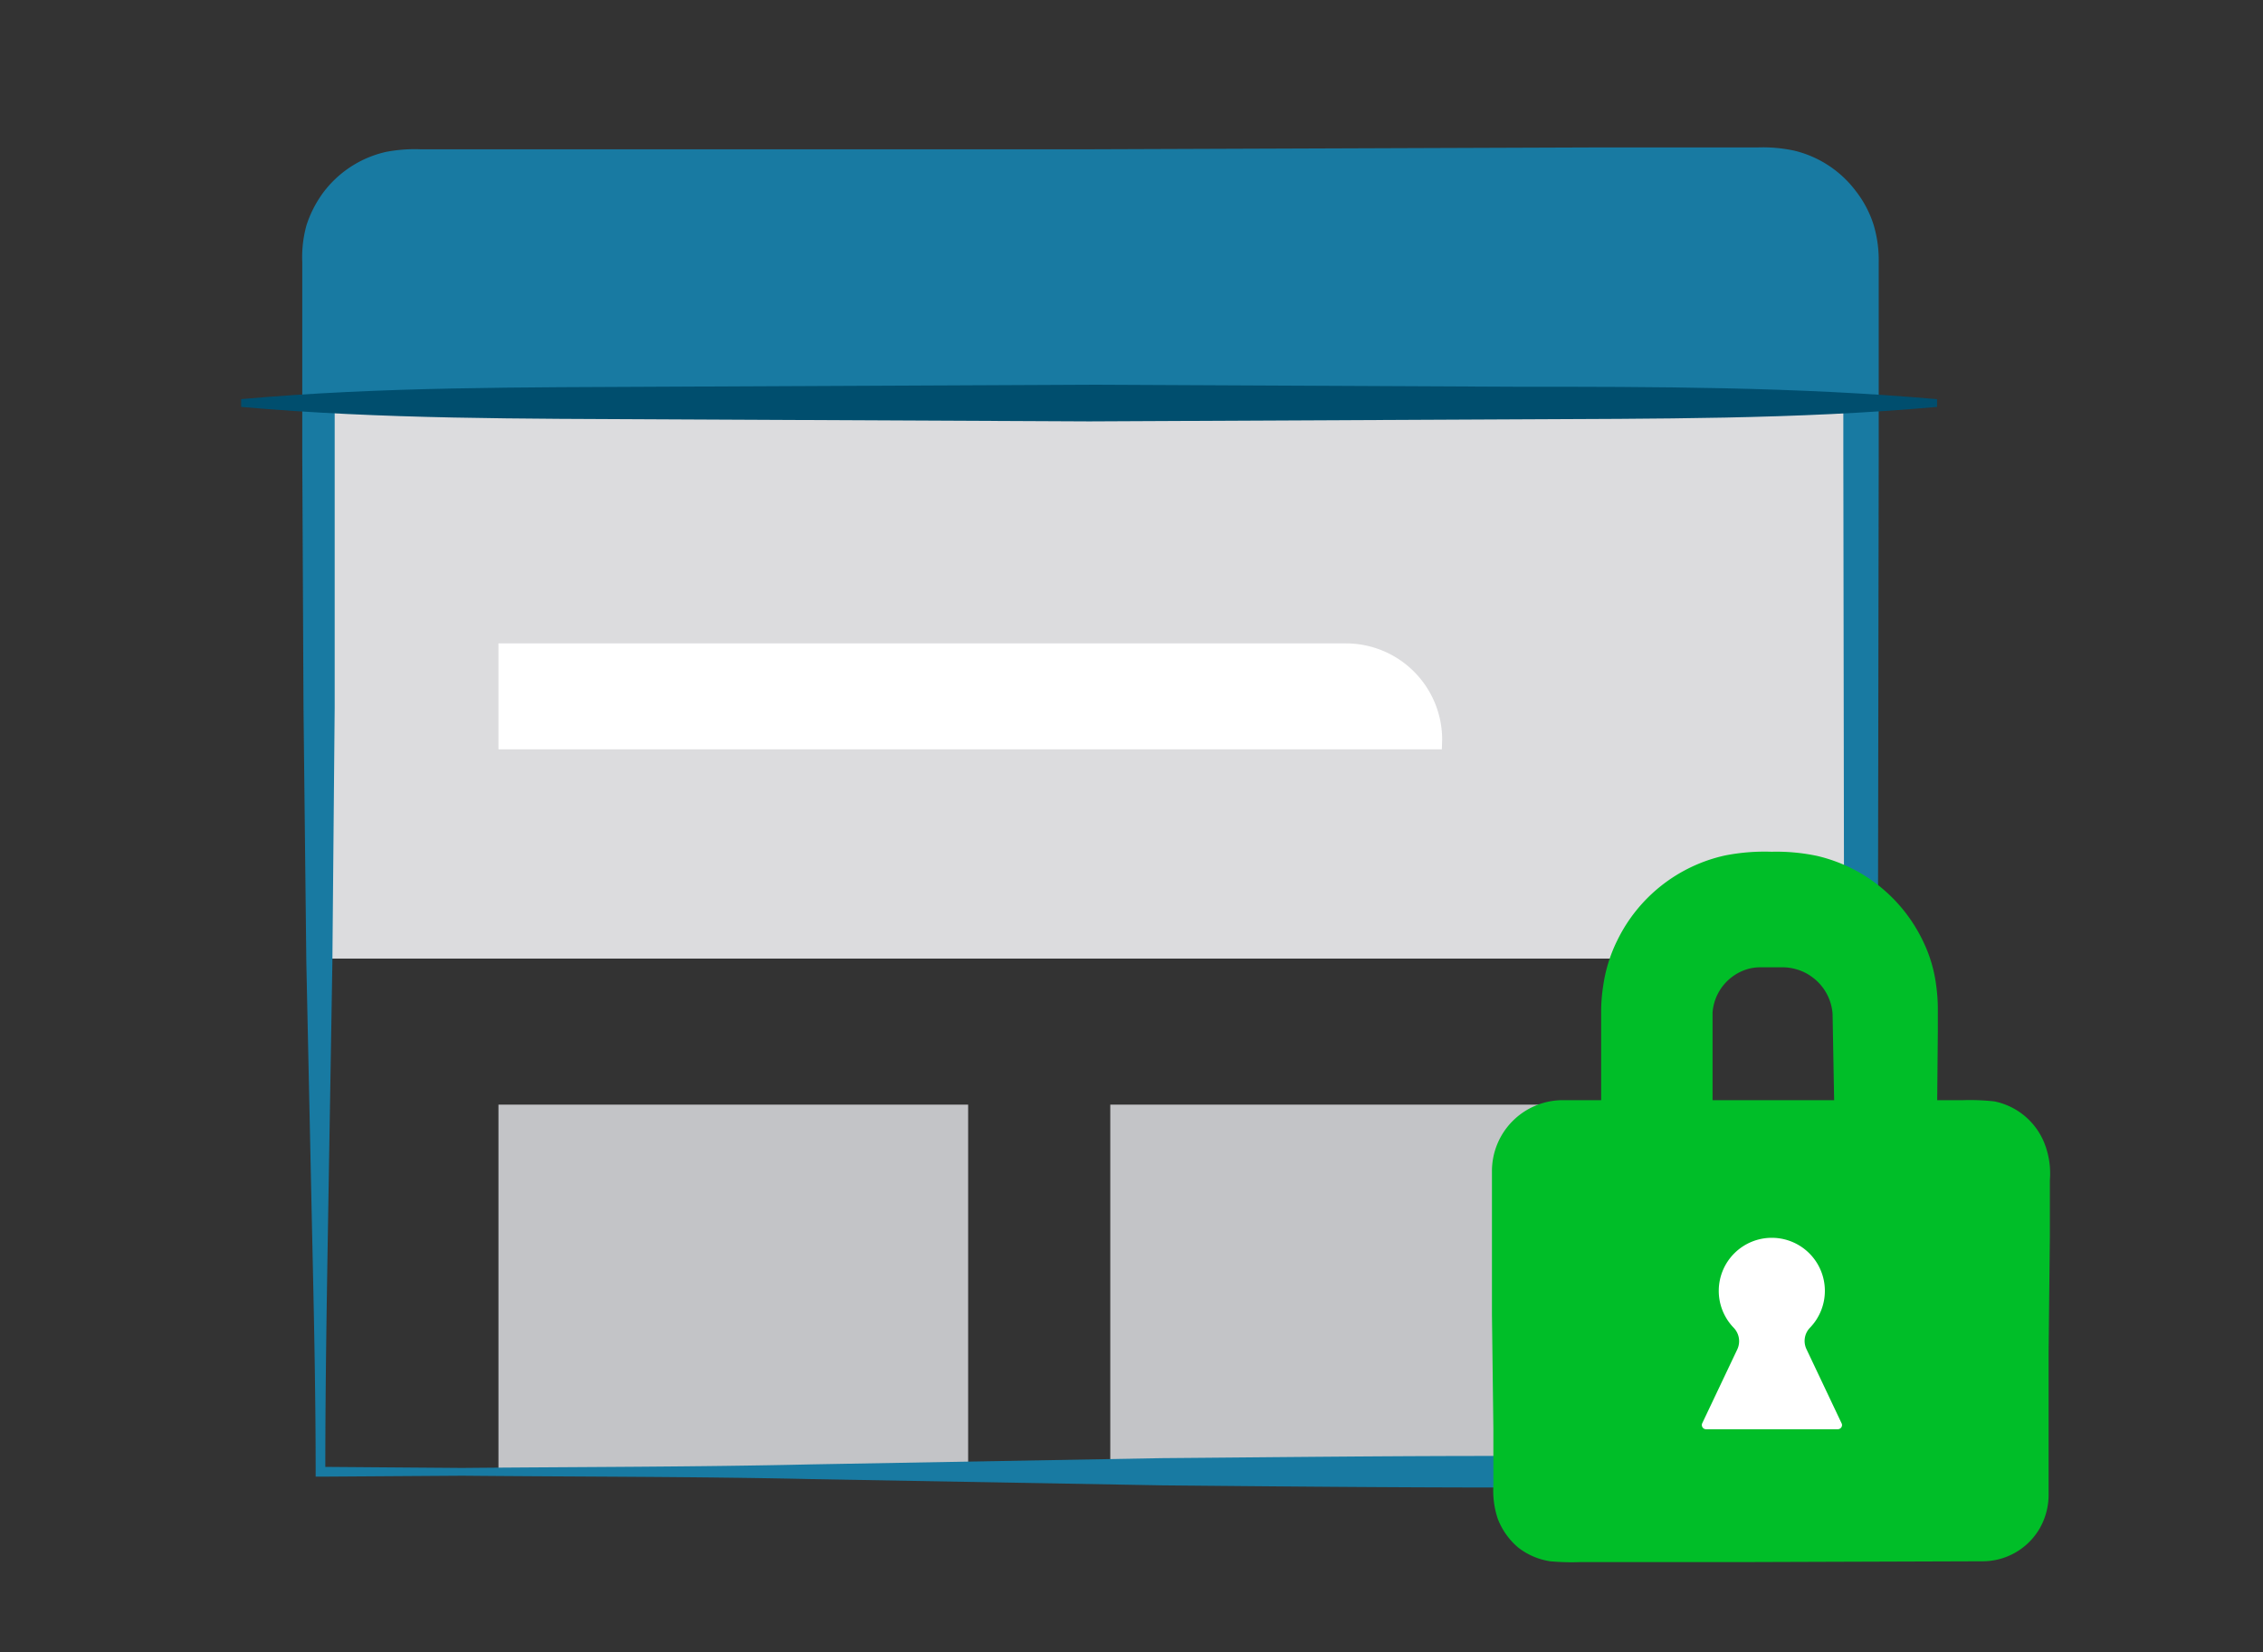 <svg viewBox="0 0 1600 1168" xmlns="http://www.w3.org/2000/svg"><rect x="0" y="0" width="1600" height="1168" fill="#333333" stroke="none"/><path d="m224.83 285v-102.89a64.9 64.9 0 0 1 64.9-64.9h960.8a64.9 64.9 0 0 1 64.9 64.9v102.89z" fill="#187aa2"/><path d="m1315.43 1040.62v-160.27a160.16 160.16 0 0 1 -160 160.27h-930.6" fill="#c3c4c7"/><path d="m224.83 285h1090.71v392.74h-1090.71z" fill="#dcdcde"/><path d="m352.43 781h332.07v259.59h-332.07z" fill="#c3c4c7"/><path d="m1019.43 529.8h-667v-74.91h599.14a68.08 68.08 0 0 1 68.08 68z" fill="#fff"/><path d="m785 781h405.34v259.59h-405.34z" fill="#c3c4c7"/><path d="m326.91 1043.37-100.32.66h-3.41v-3.41c0-60.06-1.43-120.12-2.75-180.17l-3.85-180.07-2-180.17-.88-180.06v-135.07a84.46 84.46 0 0 1 3-25.85 80.64 80.64 0 0 1 12.1-23.43 76.36 76.36 0 0 1 44-28.38 108.28 108.28 0 0 1 24.64-1.87h472.75l360.12-1.32h112.63a106.38 106.38 0 0 1 25.3 2.2 77 77 0 0 1 44 28.82 76 76 0 0 1 12.54 24 86.68 86.68 0 0 1 3.52 26v135l-1.1 720.47v11h-258c-82.38 0-165-.77-247.16-1.54l-247.16-4.4c-83.2-1.86-165.59-1.64-247.97-2.41zm0-5.5c82.38-.77 165-.66 247.15-2.53l247.16-4.4c82.39-.66 165-1.65 247.16-1.54h247l-11 11-1.1-720.47v-134.85a60.33 60.33 0 0 0 -2.31-18.37 54.86 54.86 0 0 0 -8.47-16 51.4 51.4 0 0 0 -29.7-19.25 79.51 79.51 0 0 0 -19.36-1.32h-113.13l-360.12-.66h-472.76a77.82 77.82 0 0 0 -19.8 1.43 52.54 52.54 0 0 0 -30 19 54.12 54.12 0 0 0 -11 35.09v315.21l-1.63 180.17-3 180.07c-1 60-2 120.11-2 180.17l-3.41-3.52z" fill="#187aa2"/><path d="m1369.66 285h-1199.06" fill="#ddf8ff"/><path d="m1369.55 287.7c-99.88 8.91-199.86 8.25-299.74 8.8l-299.73 1.43-299.85-1.43c-99.88-.55-199.86 0-299.74-8.8v-5.5c99.88-8.91 199.86-8.25 299.74-8.8l299.85-1.4 299.73 1.43c99.88 0 199.86 0 299.74 8.8z" fill="#004e6e"/><rect fill="#00be28" height="306.67" rx="38.5" width="374.09" x="1065.74" y="789.39"/><path d="m1401.34 1103.86-161.92.55h-121.42a166.53 166.53 0 0 1 -22-.55 48.71 48.71 0 0 1 -22.55-9.68 50.25 50.25 0 0 1 -14.52-20.45 62.61 62.61 0 0 1 -3.08-23.21v-40.59l-1-80.74v-101.08a50.16 50.16 0 0 1 49.94-50.27h283.35a157 157 0 0 1 22 .88 48.47 48.47 0 0 1 36.4 32.56 58.17 58.17 0 0 1 2.75 23.32v40.47l-.88 81v101.2a48 48 0 0 1 -6.27 23.31 46.72 46.72 0 0 1 -40.8 23.28zm0-15.73a30.67 30.67 0 0 0 26.5-15.94 32 32 0 0 0 4-15.4v-100.79l-.77-81v-40.4a40.17 40.17 0 0 0 -2-16.5 28.53 28.53 0 0 0 -8.69-12 27.5 27.5 0 0 0 -13.41-5.94c-4.07-.66-12 0-18.48 0h-283.37a27.05 27.05 0 0 0 -23.43 13.53 28.16 28.16 0 0 0 -3.74 13.64v101.2l-.66 81v40.59a42.23 42.23 0 0 0 1.65 16.61 28 28 0 0 0 8.47 12.32 28.42 28.42 0 0 0 13.64 6.37 151.86 151.86 0 0 0 18.59.66h121.43z" fill="#00be28"/><path d="m1302 1006.19-24.75-52.25a13.42 13.42 0 0 1 2.42-15.18 37.51 37.51 0 1 0 -53.9 0 13.63 13.63 0 0 1 2.53 15.29l-24.74 52.14a3 3 0 0 0 1.34 4 2.89 2.89 0 0 0 1.3.31h93.16a3 3 0 0 0 3-3 2.93 2.93 0 0 0 -.36-1.31z" fill="#fff"/><path d="m1354.26 789.39h-49.26v-70.62a44.67 44.67 0 0 0 -44.66-44h-15.07a44.66 44.66 0 0 0 -44.65 44v70.62h-56.76v-75.9a100.86 100.86 0 0 1 100.84-100.86h16.17a100.87 100.87 0 0 1 100.87 100.86v75.9" fill="#00be28"/><path d="m1354.26 797.2-49.26.8a7.82 7.82 0 0 1 -8-7.59v-.22l-1.32-73.37a35.31 35.31 0 0 0 -14.08-25.74 34.49 34.49 0 0 0 -13-6.16 33.49 33.49 0 0 0 -7.26-1h-17.74a32 32 0 0 0 -7.15 1 34.79 34.79 0 0 0 -25.63 31v73.26a11 11 0 0 1 -11 11h-56.76a11 11 0 0 1 -11-11v-75.58a120.1 120.1 0 0 1 1.44-16.6 105.27 105.27 0 0 1 9.9-32 111.4 111.4 0 0 1 76.22-60.16 145 145 0 0 1 33-2.64 138.86 138.86 0 0 1 32.34 3 112.59 112.59 0 0 1 30.8 12.32 111.26 111.26 0 0 1 44 48.17 100.22 100.22 0 0 1 9.24 31.57 119.81 119.81 0 0 1 1.1 16.39v15.18l-.55 60.61a7.37 7.37 0 0 1 -14.63 0l-1.1-60.61v-15.23a115.24 115.24 0 0 0 -1.43-13.75 87.48 87.48 0 0 0 -8.47-26.07 90.68 90.68 0 0 0 -37.18-39.15 92.07 92.07 0 0 0 -25.41-9.57 124.82 124.82 0 0 0 -27.83-2 117.69 117.69 0 0 0 -27.83 2.31 90.3 90.3 0 0 0 -61.37 49.05 84.86 84.86 0 0 0 -7.81 25.74 107.76 107.76 0 0 0 -1.1 13.42v75.79l-11-11h56.76l-11 11v-74.89a55 55 0 0 1 41.46-48.48 56 56 0 0 1 11-1.54h19.25a48.12 48.12 0 0 1 11 1.65 55.09 55.09 0 0 1 20 9.9 53.93 53.93 0 0 1 20.35 38.39v74.8l-8-8 49.28.77a7.15 7.15 0 0 1 7.15 7.15v.22a7.27 7.27 0 0 1 -6.57 7.89c-.28-.04-.54-.03-.81-.03z" fill="#00be28"/><path d="m0 0h1600v1168h-1600z" fill="none"/></svg>
